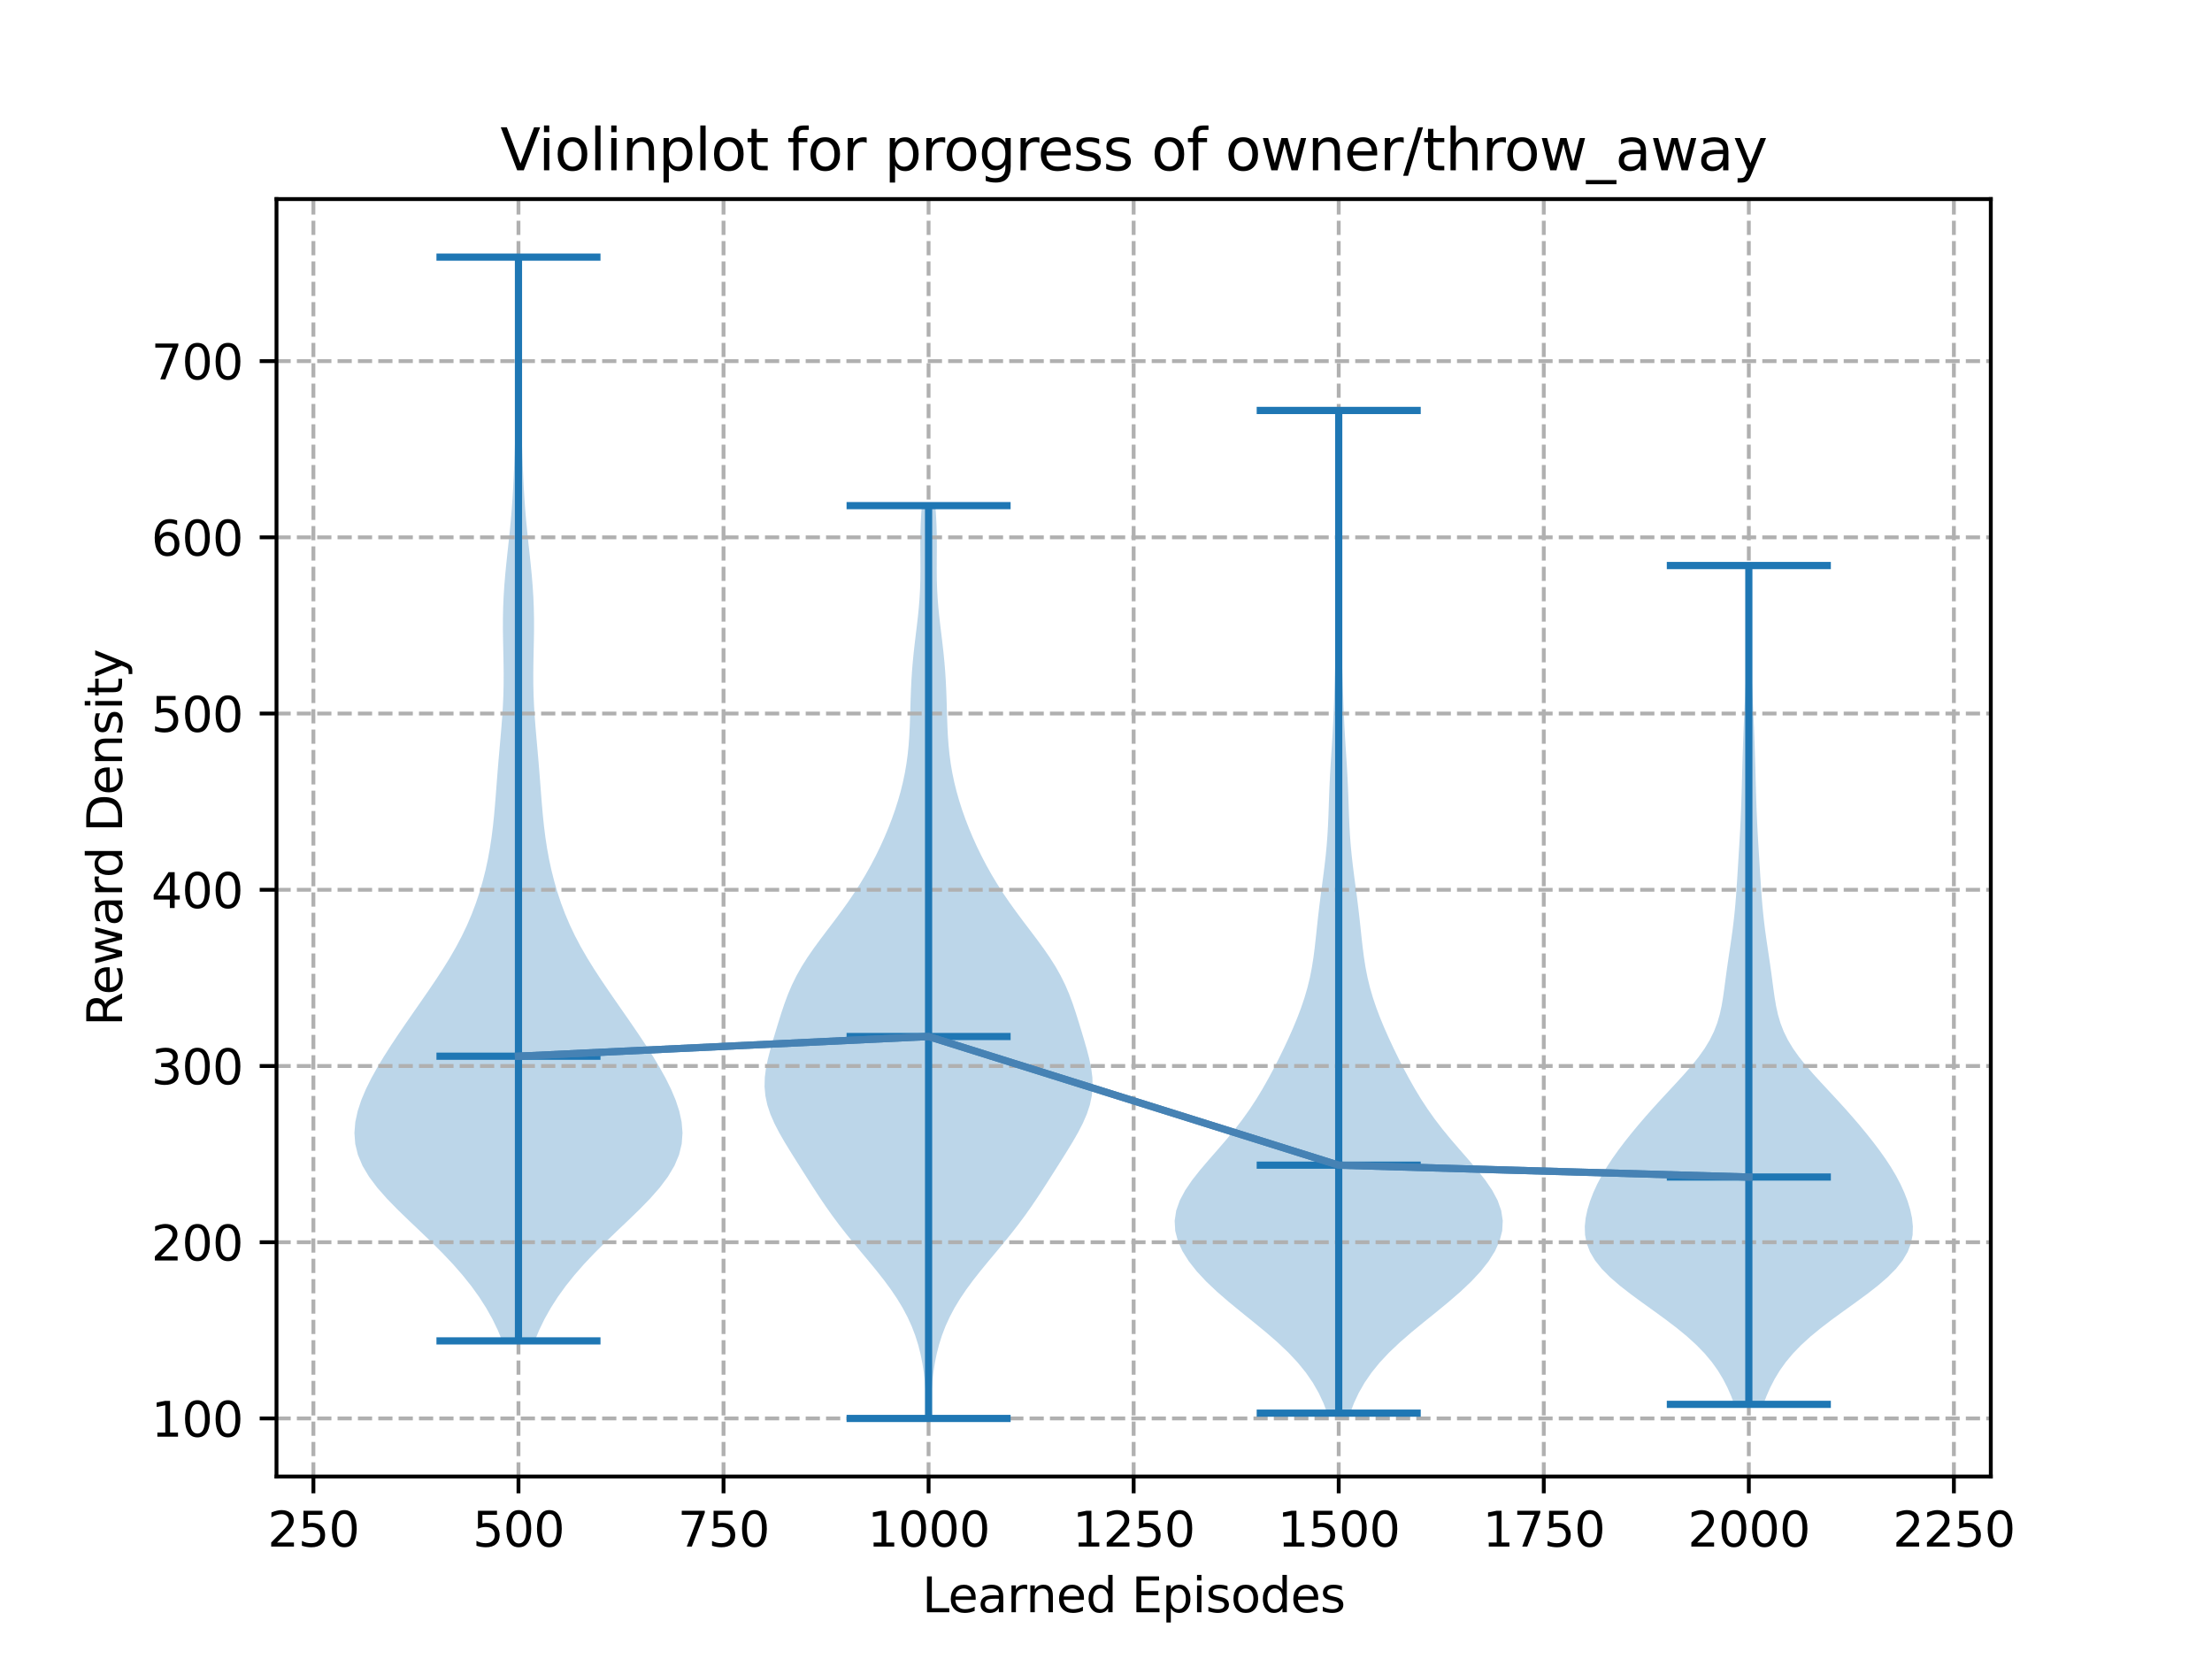 <?xml version="1.0" encoding="utf-8" standalone="no"?>
<!DOCTYPE svg PUBLIC "-//W3C//DTD SVG 1.1//EN"
  "http://www.w3.org/Graphics/SVG/1.1/DTD/svg11.dtd">
<svg xmlns:xlink="http://www.w3.org/1999/xlink" width="460.8pt" height="345.6pt" viewBox="0 0 460.8 345.6" xmlns="http://www.w3.org/2000/svg" version="1.1">
 <defs>
  <style type="text/css">*{stroke-linejoin: round; stroke-linecap: butt}</style>
 </defs>
 <g id="figure_1">
  <g id="patch_1">
   <path d="M 0 345.6 
L 460.8 345.6 
L 460.8 0 
L 0 0 
z
" style="fill: #ffffff"/>
  </g>
  <g id="axes_1">
   <g id="patch_2">
    <path d="M 57.6 307.584 
L 414.72 307.584 
L 414.72 41.472 
L 57.6 41.472 
z
" style="fill: #ffffff"/>
   </g>
   <g id="PolyCollection_1">
    <path d="M 111.388 279.336 
L 104.626 279.336 
L 103.683 277.055 
L 102.575 274.775 
L 101.295 272.494 
L 99.836 270.214 
L 98.196 267.933 
L 96.375 265.653 
L 94.38 263.372 
L 92.227 261.092 
L 89.943 258.811 
L 87.571 256.531 
L 85.17 254.25 
L 82.815 251.97 
L 80.591 249.689 
L 78.583 247.409 
L 76.871 245.128 
L 75.516 242.848 
L 74.556 240.567 
L 74 238.287 
L 73.833 236.006 
L 74.019 233.726 
L 74.513 231.445 
L 75.264 229.165 
L 76.226 226.884 
L 77.358 224.604 
L 78.625 222.324 
L 79.998 220.043 
L 81.453 217.763 
L 82.968 215.482 
L 84.524 213.202 
L 86.105 210.921 
L 87.692 208.641 
L 89.267 206.36 
L 90.811 204.08 
L 92.299 201.799 
L 93.71 199.519 
L 95.025 197.238 
L 96.228 194.958 
L 97.315 192.677 
L 98.285 190.397 
L 99.144 188.116 
L 99.902 185.836 
L 100.565 183.555 
L 101.141 181.275 
L 101.635 178.994 
L 102.052 176.714 
L 102.399 174.433 
L 102.686 172.153 
L 102.923 169.872 
L 103.125 167.592 
L 103.306 165.312 
L 103.48 163.031 
L 103.658 160.751 
L 103.846 158.47 
L 104.044 156.19 
L 104.246 153.909 
L 104.442 151.629 
L 104.619 149.348 
L 104.762 147.068 
L 104.862 144.787 
L 104.914 142.507 
L 104.921 140.226 
L 104.893 137.946 
L 104.846 135.665 
L 104.798 133.385 
L 104.767 131.104 
L 104.77 128.824 
L 104.817 126.543 
L 104.914 124.263 
L 105.061 121.982 
L 105.25 119.702 
L 105.473 117.421 
L 105.715 115.141 
L 105.963 112.86 
L 106.201 110.58 
L 106.419 108.3 
L 106.611 106.019 
L 106.773 103.739 
L 106.907 101.458 
L 107.019 99.178 
L 107.115 96.897 
L 107.2 94.617 
L 107.282 92.336 
L 107.363 90.056 
L 107.444 87.775 
L 107.525 85.495 
L 107.604 83.214 
L 107.677 80.934 
L 107.743 78.653 
L 107.798 76.373 
L 107.84 74.092 
L 107.869 71.812 
L 107.885 69.531 
L 107.888 67.251 
L 107.882 64.97 
L 107.87 62.69 
L 107.855 60.409 
L 107.841 58.129 
L 107.831 55.848 
L 107.829 53.568 
L 108.185 53.568 
L 108.185 53.568 
L 108.182 55.848 
L 108.173 58.129 
L 108.159 60.409 
L 108.144 62.69 
L 108.131 64.97 
L 108.125 67.251 
L 108.129 69.531 
L 108.145 71.812 
L 108.174 74.092 
L 108.216 76.373 
L 108.271 78.653 
L 108.336 80.934 
L 108.41 83.214 
L 108.489 85.495 
L 108.57 87.775 
L 108.651 90.056 
L 108.732 92.336 
L 108.813 94.617 
L 108.899 96.897 
L 108.995 99.178 
L 109.106 101.458 
L 109.241 103.739 
L 109.403 106.019 
L 109.594 108.3 
L 109.813 110.58 
L 110.051 112.86 
L 110.298 115.141 
L 110.541 117.421 
L 110.763 119.702 
L 110.953 121.982 
L 111.1 124.263 
L 111.197 126.543 
L 111.244 128.824 
L 111.247 131.104 
L 111.216 133.385 
L 111.168 135.665 
L 111.121 137.946 
L 111.093 140.226 
L 111.1 142.507 
L 111.152 144.787 
L 111.252 147.068 
L 111.395 149.348 
L 111.572 151.629 
L 111.768 153.909 
L 111.97 156.19 
L 112.168 158.47 
L 112.356 160.751 
L 112.533 163.031 
L 112.708 165.312 
L 112.889 167.592 
L 113.091 169.872 
L 113.328 172.153 
L 113.615 174.433 
L 113.962 176.714 
L 114.379 178.994 
L 114.873 181.275 
L 115.449 183.555 
L 116.112 185.836 
L 116.87 188.116 
L 117.729 190.397 
L 118.699 192.677 
L 119.786 194.958 
L 120.989 197.238 
L 122.303 199.519 
L 123.715 201.799 
L 125.203 204.08 
L 126.746 206.36 
L 128.322 208.641 
L 129.909 210.921 
L 131.489 213.202 
L 133.046 215.482 
L 134.561 217.763 
L 136.016 220.043 
L 137.389 222.324 
L 138.656 224.604 
L 139.788 226.884 
L 140.75 229.165 
L 141.501 231.445 
L 141.995 233.726 
L 142.181 236.006 
L 142.014 238.287 
L 141.458 240.567 
L 140.498 242.848 
L 139.143 245.128 
L 137.431 247.409 
L 135.423 249.689 
L 133.198 251.97 
L 130.844 254.25 
L 128.443 256.531 
L 126.071 258.811 
L 123.787 261.092 
L 121.633 263.372 
L 119.639 265.653 
L 117.818 267.933 
L 116.178 270.214 
L 114.719 272.494 
L 113.439 274.775 
L 112.331 277.055 
L 111.388 279.336 
z
" clip-path="url(#p3345fb0b17)" style="fill: #1f77b4; fill-opacity: 0.3"/>
   </g>
   <g id="PolyCollection_2">
    <path d="M 193.782 295.488 
L 193.102 295.488 
L 193.037 293.567 
L 192.95 291.646 
L 192.83 289.726 
L 192.665 287.805 
L 192.441 285.884 
L 192.142 283.963 
L 191.755 282.042 
L 191.265 280.122 
L 190.659 278.201 
L 189.923 276.28 
L 189.048 274.359 
L 188.028 272.438 
L 186.865 270.518 
L 185.566 268.597 
L 184.147 266.676 
L 182.635 264.755 
L 181.059 262.834 
L 179.456 260.914 
L 177.86 258.993 
L 176.301 257.072 
L 174.801 255.151 
L 173.371 253.231 
L 172.011 251.31 
L 170.712 249.389 
L 169.457 247.468 
L 168.226 245.547 
L 167.007 243.627 
L 165.792 241.706 
L 164.589 239.785 
L 163.418 237.864 
L 162.314 235.943 
L 161.321 234.023 
L 160.485 232.102 
L 159.848 230.181 
L 159.439 228.26 
L 159.268 226.339 
L 159.323 224.419 
L 159.572 222.498 
L 159.97 220.577 
L 160.467 218.656 
L 161.018 216.735 
L 161.593 214.815 
L 162.178 212.894 
L 162.782 210.973 
L 163.426 209.052 
L 164.142 207.131 
L 164.961 205.211 
L 165.907 203.29 
L 166.991 201.369 
L 168.206 199.448 
L 169.534 197.527 
L 170.942 195.607 
L 172.392 193.686 
L 173.848 191.765 
L 175.277 189.844 
L 176.652 187.924 
L 177.959 186.003 
L 179.19 184.082 
L 180.342 182.161 
L 181.418 180.24 
L 182.421 178.32 
L 183.356 176.399 
L 184.226 174.478 
L 185.032 172.557 
L 185.775 170.636 
L 186.455 168.716 
L 187.07 166.795 
L 187.617 164.874 
L 188.093 162.953 
L 188.496 161.032 
L 188.826 159.112 
L 189.086 157.191 
L 189.28 155.27 
L 189.42 153.349 
L 189.517 151.428 
L 189.586 149.508 
L 189.642 147.587 
L 189.698 145.666 
L 189.768 143.745 
L 189.86 141.824 
L 189.983 139.904 
L 190.139 137.983 
L 190.327 136.062 
L 190.541 134.141 
L 190.771 132.22 
L 191.005 130.3 
L 191.225 128.379 
L 191.416 126.458 
L 191.566 124.537 
L 191.67 122.616 
L 191.727 120.696 
L 191.745 118.775 
L 191.739 116.854 
L 191.726 114.933 
L 191.722 113.013 
L 191.744 111.092 
L 191.801 109.171 
L 191.898 107.25 
L 192.031 105.329 
L 194.854 105.329 
L 194.854 105.329 
L 194.987 107.25 
L 195.083 109.171 
L 195.141 111.092 
L 195.162 113.013 
L 195.159 114.933 
L 195.145 116.854 
L 195.139 118.775 
L 195.158 120.696 
L 195.215 122.616 
L 195.318 124.537 
L 195.469 126.458 
L 195.66 128.379 
L 195.88 130.3 
L 196.113 132.22 
L 196.344 134.141 
L 196.558 136.062 
L 196.746 137.983 
L 196.902 139.904 
L 197.024 141.824 
L 197.117 143.745 
L 197.187 145.666 
L 197.243 147.587 
L 197.299 149.508 
L 197.368 151.428 
L 197.465 153.349 
L 197.604 155.27 
L 197.799 157.191 
L 198.058 159.112 
L 198.388 161.032 
L 198.792 162.953 
L 199.268 164.874 
L 199.815 166.795 
L 200.429 168.716 
L 201.109 170.636 
L 201.853 172.557 
L 202.659 174.478 
L 203.528 176.399 
L 204.463 178.32 
L 205.467 180.24 
L 206.543 182.161 
L 207.695 184.082 
L 208.925 186.003 
L 210.232 187.924 
L 211.608 189.844 
L 213.036 191.765 
L 214.492 193.686 
L 215.943 195.607 
L 217.351 197.527 
L 218.678 199.448 
L 219.894 201.369 
L 220.977 203.29 
L 221.924 205.211 
L 222.743 207.131 
L 223.459 209.052 
L 224.103 210.973 
L 224.707 212.894 
L 225.292 214.815 
L 225.866 216.735 
L 226.417 218.656 
L 226.914 220.577 
L 227.313 222.498 
L 227.562 224.419 
L 227.616 226.339 
L 227.445 228.26 
L 227.036 230.181 
L 226.399 232.102 
L 225.563 234.023 
L 224.57 235.943 
L 223.467 237.864 
L 222.296 239.785 
L 221.093 241.706 
L 219.878 243.627 
L 218.658 245.547 
L 217.428 247.468 
L 216.172 249.389 
L 214.873 251.31 
L 213.514 253.231 
L 212.084 255.151 
L 210.584 257.072 
L 209.025 258.993 
L 207.428 260.914 
L 205.825 262.834 
L 204.25 264.755 
L 202.737 266.676 
L 201.319 268.597 
L 200.02 270.518 
L 198.856 272.438 
L 197.837 274.359 
L 196.962 276.28 
L 196.226 278.201 
L 195.619 280.122 
L 195.129 282.042 
L 194.742 283.963 
L 194.444 285.884 
L 194.219 287.805 
L 194.054 289.726 
L 193.934 291.646 
L 193.847 293.567 
L 193.782 295.488 
z
" clip-path="url(#p3345fb0b17)" style="fill: #1f77b4; fill-opacity: 0.3"/>
   </g>
   <g id="PolyCollection_3">
    <path d="M 281.256 294.387 
L 276.499 294.387 
L 275.695 292.277 
L 274.702 290.167 
L 273.495 288.057 
L 272.045 285.947 
L 270.332 283.837 
L 268.352 281.727 
L 266.121 279.617 
L 263.686 277.507 
L 261.117 275.398 
L 258.502 273.288 
L 255.934 271.178 
L 253.501 269.068 
L 251.273 266.958 
L 249.306 264.848 
L 247.643 262.738 
L 246.318 260.628 
L 245.367 258.518 
L 244.82 256.408 
L 244.704 254.298 
L 245.025 252.189 
L 245.768 250.079 
L 246.892 247.969 
L 248.327 245.859 
L 249.991 243.749 
L 251.79 241.639 
L 253.637 239.529 
L 255.457 237.419 
L 257.197 235.309 
L 258.822 233.199 
L 260.323 231.089 
L 261.705 228.98 
L 262.984 226.87 
L 264.18 224.76 
L 265.311 222.65 
L 266.39 220.54 
L 267.423 218.43 
L 268.41 216.32 
L 269.346 214.21 
L 270.222 212.1 
L 271.024 209.99 
L 271.739 207.88 
L 272.356 205.771 
L 272.87 203.661 
L 273.286 201.551 
L 273.619 199.441 
L 273.889 197.331 
L 274.124 195.221 
L 274.348 193.111 
L 274.578 191.001 
L 274.825 188.891 
L 275.091 186.781 
L 275.369 184.672 
L 275.649 182.562 
L 275.917 180.452 
L 276.159 178.342 
L 276.363 176.232 
L 276.525 174.122 
L 276.646 172.012 
L 276.737 169.902 
L 276.81 167.792 
L 276.883 165.682 
L 276.967 163.572 
L 277.07 161.463 
L 277.192 159.353 
L 277.326 157.243 
L 277.462 155.133 
L 277.591 153.023 
L 277.706 150.913 
L 277.805 148.803 
L 277.888 146.693 
L 277.962 144.583 
L 278.031 142.473 
L 278.1 140.363 
L 278.169 138.254 
L 278.238 136.144 
L 278.3 134.034 
L 278.352 131.924 
L 278.388 129.814 
L 278.406 127.704 
L 278.407 125.594 
L 278.396 123.484 
L 278.381 121.374 
L 278.369 119.264 
L 278.367 117.154 
L 278.381 115.045 
L 278.411 112.935 
L 278.456 110.825 
L 278.51 108.715 
L 278.568 106.605 
L 278.624 104.495 
L 278.671 102.385 
L 278.707 100.275 
L 278.728 98.165 
L 278.735 96.055 
L 278.731 93.945 
L 278.721 91.836 
L 278.708 89.726 
L 278.699 87.616 
L 278.697 85.506 
L 279.058 85.506 
L 279.058 85.506 
L 279.056 87.616 
L 279.047 89.726 
L 279.035 91.836 
L 279.024 93.945 
L 279.02 96.055 
L 279.028 98.165 
L 279.049 100.275 
L 279.084 102.385 
L 279.131 104.495 
L 279.187 106.605 
L 279.245 108.715 
L 279.3 110.825 
L 279.344 112.935 
L 279.375 115.045 
L 279.388 117.154 
L 279.387 119.264 
L 279.375 121.374 
L 279.359 123.484 
L 279.349 125.594 
L 279.35 127.704 
L 279.368 129.814 
L 279.404 131.924 
L 279.455 134.034 
L 279.518 136.144 
L 279.586 138.254 
L 279.656 140.363 
L 279.724 142.473 
L 279.793 144.583 
L 279.867 146.693 
L 279.951 148.803 
L 280.049 150.913 
L 280.164 153.023 
L 280.293 155.133 
L 280.43 157.243 
L 280.564 159.353 
L 280.685 161.463 
L 280.788 163.572 
L 280.873 165.682 
L 280.945 167.792 
L 281.019 169.902 
L 281.109 172.012 
L 281.23 174.122 
L 281.392 176.232 
L 281.597 178.342 
L 281.838 180.452 
L 282.106 182.562 
L 282.386 184.672 
L 282.665 186.781 
L 282.93 188.891 
L 283.177 191.001 
L 283.407 193.111 
L 283.631 195.221 
L 283.866 197.331 
L 284.137 199.441 
L 284.469 201.551 
L 284.885 203.661 
L 285.399 205.771 
L 286.016 207.88 
L 286.731 209.99 
L 287.533 212.1 
L 288.409 214.21 
L 289.346 216.32 
L 290.333 218.43 
L 291.366 220.54 
L 292.444 222.65 
L 293.575 224.76 
L 294.771 226.87 
L 296.05 228.98 
L 297.432 231.089 
L 298.933 233.199 
L 300.559 235.309 
L 302.298 237.419 
L 304.118 239.529 
L 305.965 241.639 
L 307.765 243.749 
L 309.428 245.859 
L 310.864 247.969 
L 311.987 250.079 
L 312.731 252.189 
L 313.052 254.298 
L 312.935 256.408 
L 312.389 258.518 
L 311.437 260.628 
L 310.113 262.738 
L 308.449 264.848 
L 306.482 266.958 
L 304.255 269.068 
L 301.821 271.178 
L 299.254 273.288 
L 296.639 275.398 
L 294.069 277.507 
L 291.634 279.617 
L 289.404 281.727 
L 287.423 283.837 
L 285.71 285.947 
L 284.26 288.057 
L 283.053 290.167 
L 282.061 292.277 
L 281.256 294.387 
z
" clip-path="url(#p3345fb0b17)" style="fill: #1f77b4; fill-opacity: 0.3"/>
   </g>
   <g id="PolyCollection_4">
    <path d="M 367.334 292.551 
L 361.292 292.551 
L 360.615 290.786 
L 359.835 289.021 
L 358.926 287.256 
L 357.856 285.491 
L 356.595 283.726 
L 355.117 281.961 
L 353.408 280.196 
L 351.47 278.431 
L 349.325 276.666 
L 347.012 274.901 
L 344.59 273.136 
L 342.132 271.371 
L 339.724 269.605 
L 337.455 267.84 
L 335.411 266.075 
L 333.661 264.31 
L 332.256 262.545 
L 331.217 260.78 
L 330.539 259.015 
L 330.195 257.25 
L 330.139 255.485 
L 330.324 253.72 
L 330.704 251.955 
L 331.246 250.19 
L 331.926 248.425 
L 332.735 246.66 
L 333.667 244.895 
L 334.715 243.13 
L 335.873 241.365 
L 337.127 239.6 
L 338.463 237.834 
L 339.867 236.069 
L 341.33 234.304 
L 342.846 232.539 
L 344.412 230.774 
L 346.021 229.009 
L 347.659 227.244 
L 349.3 225.479 
L 350.907 223.714 
L 352.439 221.949 
L 353.85 220.184 
L 355.103 218.419 
L 356.17 216.654 
L 357.041 214.889 
L 357.724 213.124 
L 358.242 211.359 
L 358.631 209.594 
L 358.932 207.829 
L 359.183 206.064 
L 359.417 204.298 
L 359.653 202.533 
L 359.902 200.768 
L 360.162 199.003 
L 360.427 197.238 
L 360.685 195.473 
L 360.928 193.708 
L 361.147 191.943 
L 361.339 190.178 
L 361.504 188.413 
L 361.646 186.648 
L 361.771 184.883 
L 361.886 183.118 
L 361.996 181.353 
L 362.105 179.588 
L 362.213 177.823 
L 362.321 176.058 
L 362.425 174.293 
L 362.521 172.527 
L 362.608 170.762 
L 362.683 168.997 
L 362.746 167.232 
L 362.801 165.467 
L 362.851 163.702 
L 362.898 161.937 
L 362.947 160.172 
L 362.998 158.407 
L 363.052 156.642 
L 363.112 154.877 
L 363.176 153.112 
L 363.245 151.347 
L 363.32 149.582 
L 363.401 147.817 
L 363.486 146.052 
L 363.573 144.287 
L 363.658 142.522 
L 363.738 140.756 
L 363.81 138.991 
L 363.871 137.226 
L 363.921 135.461 
L 363.961 133.696 
L 363.992 131.931 
L 364.015 130.166 
L 364.033 128.401 
L 364.045 126.636 
L 364.054 124.871 
L 364.06 123.106 
L 364.066 121.341 
L 364.074 119.576 
L 364.086 117.811 
L 364.54 117.811 
L 364.54 117.811 
L 364.552 119.576 
L 364.56 121.341 
L 364.566 123.106 
L 364.573 124.871 
L 364.581 126.636 
L 364.594 128.401 
L 364.611 130.166 
L 364.634 131.931 
L 364.665 133.696 
L 364.705 135.461 
L 364.755 137.226 
L 364.816 138.991 
L 364.888 140.756 
L 364.968 142.522 
L 365.053 144.287 
L 365.14 146.052 
L 365.225 147.817 
L 365.306 149.582 
L 365.381 151.347 
L 365.451 153.112 
L 365.515 154.877 
L 365.574 156.642 
L 365.628 158.407 
L 365.679 160.172 
L 365.728 161.937 
L 365.775 163.702 
L 365.825 165.467 
L 365.88 167.232 
L 365.944 168.997 
L 366.019 170.762 
L 366.105 172.527 
L 366.201 174.293 
L 366.305 176.058 
L 366.413 177.823 
L 366.521 179.588 
L 366.63 181.353 
L 366.74 183.118 
L 366.855 184.883 
L 366.98 186.648 
L 367.122 188.413 
L 367.288 190.178 
L 367.479 191.943 
L 367.698 193.708 
L 367.941 195.473 
L 368.199 197.238 
L 368.464 199.003 
L 368.724 200.768 
L 368.973 202.533 
L 369.21 204.298 
L 369.443 206.064 
L 369.694 207.829 
L 369.995 209.594 
L 370.384 211.359 
L 370.902 213.124 
L 371.585 214.889 
L 372.457 216.654 
L 373.523 218.419 
L 374.776 220.184 
L 376.187 221.949 
L 377.719 223.714 
L 379.327 225.479 
L 380.967 227.244 
L 382.605 229.009 
L 384.214 230.774 
L 385.78 232.539 
L 387.297 234.304 
L 388.759 236.069 
L 390.163 237.834 
L 391.499 239.6 
L 392.753 241.365 
L 393.911 243.13 
L 394.96 244.895 
L 395.891 246.66 
L 396.7 248.425 
L 397.381 250.19 
L 397.922 251.955 
L 398.303 253.72 
L 398.487 255.485 
L 398.432 257.25 
L 398.087 259.015 
L 397.409 260.78 
L 396.37 262.545 
L 394.965 264.31 
L 393.216 266.075 
L 391.171 267.84 
L 388.903 269.605 
L 386.495 271.371 
L 384.037 273.136 
L 381.614 274.901 
L 379.301 276.666 
L 377.156 278.431 
L 375.219 280.196 
L 373.51 281.961 
L 372.031 283.726 
L 370.77 285.491 
L 369.7 287.256 
L 368.791 289.021 
L 368.011 290.786 
L 367.334 292.551 
z
" clip-path="url(#p3345fb0b17)" style="fill: #1f77b4; fill-opacity: 0.3"/>
   </g>
   <g id="matplotlib.axis_1">
    <g id="xtick_1">
     <g id="line2d_1">
      <path d="M 65.289 307.584 
L 65.289 41.472 
" clip-path="url(#p3345fb0b17)" style="fill: none; stroke-dasharray: 2.96,1.28; stroke-dashoffset: 0; stroke: #b0b0b0; stroke-width: 0.8"/>
     </g>
     <g id="line2d_2">
      <defs>
       <path id="mc649e0b96e" d="M 0 0 
L 0 3.5 
" style="stroke: #000000; stroke-width: 0.8"/>
      </defs>
      <g>
       <use xlink:href="#mc649e0b96e" x="65.289" y="307.584" style="stroke: #000000; stroke-width: 0.8"/>
      </g>
     </g>
     <g id="text_1">
      <!-- 250 -->
      <g transform="translate(55.745 322.182)scale(0.1 -0.1)">
       <defs>
        <path id="DejaVuSans-32" d="M 1228 531 
L 3431 531 
L 3431 0 
L 469 0 
L 469 531 
Q 828 903 1448 1529 
Q 2069 2156 2228 2338 
Q 2531 2678 2651 2914 
Q 2772 3150 2772 3378 
Q 2772 3750 2511 3984 
Q 2250 4219 1831 4219 
Q 1534 4219 1204 4116 
Q 875 4013 500 3803 
L 500 4441 
Q 881 4594 1212 4672 
Q 1544 4750 1819 4750 
Q 2544 4750 2975 4387 
Q 3406 4025 3406 3419 
Q 3406 3131 3298 2873 
Q 3191 2616 2906 2266 
Q 2828 2175 2409 1742 
Q 1991 1309 1228 531 
z
" transform="scale(0.016)"/>
        <path id="DejaVuSans-35" d="M 691 4666 
L 3169 4666 
L 3169 4134 
L 1269 4134 
L 1269 2991 
Q 1406 3038 1543 3061 
Q 1681 3084 1819 3084 
Q 2600 3084 3056 2656 
Q 3513 2228 3513 1497 
Q 3513 744 3044 326 
Q 2575 -91 1722 -91 
Q 1428 -91 1123 -41 
Q 819 9 494 109 
L 494 744 
Q 775 591 1075 516 
Q 1375 441 1709 441 
Q 2250 441 2565 725 
Q 2881 1009 2881 1497 
Q 2881 1984 2565 2268 
Q 2250 2553 1709 2553 
Q 1456 2553 1204 2497 
Q 953 2441 691 2322 
L 691 4666 
z
" transform="scale(0.016)"/>
        <path id="DejaVuSans-30" d="M 2034 4250 
Q 1547 4250 1301 3770 
Q 1056 3291 1056 2328 
Q 1056 1369 1301 889 
Q 1547 409 2034 409 
Q 2525 409 2770 889 
Q 3016 1369 3016 2328 
Q 3016 3291 2770 3770 
Q 2525 4250 2034 4250 
z
M 2034 4750 
Q 2819 4750 3233 4129 
Q 3647 3509 3647 2328 
Q 3647 1150 3233 529 
Q 2819 -91 2034 -91 
Q 1250 -91 836 529 
Q 422 1150 422 2328 
Q 422 3509 836 4129 
Q 1250 4750 2034 4750 
z
" transform="scale(0.016)"/>
       </defs>
       <use xlink:href="#DejaVuSans-32"/>
       <use xlink:href="#DejaVuSans-35" x="63.623"/>
       <use xlink:href="#DejaVuSans-30" x="127.246"/>
      </g>
     </g>
    </g>
    <g id="xtick_2">
     <g id="line2d_3">
      <path d="M 108.007 307.584 
L 108.007 41.472 
" clip-path="url(#p3345fb0b17)" style="fill: none; stroke-dasharray: 2.96,1.28; stroke-dashoffset: 0; stroke: #b0b0b0; stroke-width: 0.8"/>
     </g>
     <g id="line2d_4">
      <g>
       <use xlink:href="#mc649e0b96e" x="108.007" y="307.584" style="stroke: #000000; stroke-width: 0.8"/>
      </g>
     </g>
     <g id="text_2">
      <!-- 500 -->
      <g transform="translate(98.463 322.182)scale(0.1 -0.1)">
       <use xlink:href="#DejaVuSans-35"/>
       <use xlink:href="#DejaVuSans-30" x="63.623"/>
       <use xlink:href="#DejaVuSans-30" x="127.246"/>
      </g>
     </g>
    </g>
    <g id="xtick_3">
     <g id="line2d_5">
      <path d="M 150.725 307.584 
L 150.725 41.472 
" clip-path="url(#p3345fb0b17)" style="fill: none; stroke-dasharray: 2.96,1.28; stroke-dashoffset: 0; stroke: #b0b0b0; stroke-width: 0.8"/>
     </g>
     <g id="line2d_6">
      <g>
       <use xlink:href="#mc649e0b96e" x="150.725" y="307.584" style="stroke: #000000; stroke-width: 0.8"/>
      </g>
     </g>
     <g id="text_3">
      <!-- 750 -->
      <g transform="translate(141.181 322.182)scale(0.1 -0.1)">
       <defs>
        <path id="DejaVuSans-37" d="M 525 4666 
L 3525 4666 
L 3525 4397 
L 1831 0 
L 1172 0 
L 2766 4134 
L 525 4134 
L 525 4666 
z
" transform="scale(0.016)"/>
       </defs>
       <use xlink:href="#DejaVuSans-37"/>
       <use xlink:href="#DejaVuSans-35" x="63.623"/>
       <use xlink:href="#DejaVuSans-30" x="127.246"/>
      </g>
     </g>
    </g>
    <g id="xtick_4">
     <g id="line2d_7">
      <path d="M 193.442 307.584 
L 193.442 41.472 
" clip-path="url(#p3345fb0b17)" style="fill: none; stroke-dasharray: 2.96,1.28; stroke-dashoffset: 0; stroke: #b0b0b0; stroke-width: 0.8"/>
     </g>
     <g id="line2d_8">
      <g>
       <use xlink:href="#mc649e0b96e" x="193.442" y="307.584" style="stroke: #000000; stroke-width: 0.8"/>
      </g>
     </g>
     <g id="text_4">
      <!-- 1000 -->
      <g transform="translate(180.717 322.182)scale(0.1 -0.1)">
       <defs>
        <path id="DejaVuSans-31" d="M 794 531 
L 1825 531 
L 1825 4091 
L 703 3866 
L 703 4441 
L 1819 4666 
L 2450 4666 
L 2450 531 
L 3481 531 
L 3481 0 
L 794 0 
L 794 531 
z
" transform="scale(0.016)"/>
       </defs>
       <use xlink:href="#DejaVuSans-31"/>
       <use xlink:href="#DejaVuSans-30" x="63.623"/>
       <use xlink:href="#DejaVuSans-30" x="127.246"/>
       <use xlink:href="#DejaVuSans-30" x="190.869"/>
      </g>
     </g>
    </g>
    <g id="xtick_5">
     <g id="line2d_9">
      <path d="M 236.16 307.584 
L 236.16 41.472 
" clip-path="url(#p3345fb0b17)" style="fill: none; stroke-dasharray: 2.96,1.28; stroke-dashoffset: 0; stroke: #b0b0b0; stroke-width: 0.8"/>
     </g>
     <g id="line2d_10">
      <g>
       <use xlink:href="#mc649e0b96e" x="236.16" y="307.584" style="stroke: #000000; stroke-width: 0.8"/>
      </g>
     </g>
     <g id="text_5">
      <!-- 1250 -->
      <g transform="translate(223.435 322.182)scale(0.1 -0.1)">
       <use xlink:href="#DejaVuSans-31"/>
       <use xlink:href="#DejaVuSans-32" x="63.623"/>
       <use xlink:href="#DejaVuSans-35" x="127.246"/>
       <use xlink:href="#DejaVuSans-30" x="190.869"/>
      </g>
     </g>
    </g>
    <g id="xtick_6">
     <g id="line2d_11">
      <path d="M 278.878 307.584 
L 278.878 41.472 
" clip-path="url(#p3345fb0b17)" style="fill: none; stroke-dasharray: 2.96,1.28; stroke-dashoffset: 0; stroke: #b0b0b0; stroke-width: 0.8"/>
     </g>
     <g id="line2d_12">
      <g>
       <use xlink:href="#mc649e0b96e" x="278.878" y="307.584" style="stroke: #000000; stroke-width: 0.8"/>
      </g>
     </g>
     <g id="text_6">
      <!-- 1500 -->
      <g transform="translate(266.153 322.182)scale(0.1 -0.1)">
       <use xlink:href="#DejaVuSans-31"/>
       <use xlink:href="#DejaVuSans-35" x="63.623"/>
       <use xlink:href="#DejaVuSans-30" x="127.246"/>
       <use xlink:href="#DejaVuSans-30" x="190.869"/>
      </g>
     </g>
    </g>
    <g id="xtick_7">
     <g id="line2d_13">
      <path d="M 321.595 307.584 
L 321.595 41.472 
" clip-path="url(#p3345fb0b17)" style="fill: none; stroke-dasharray: 2.96,1.28; stroke-dashoffset: 0; stroke: #b0b0b0; stroke-width: 0.8"/>
     </g>
     <g id="line2d_14">
      <g>
       <use xlink:href="#mc649e0b96e" x="321.595" y="307.584" style="stroke: #000000; stroke-width: 0.8"/>
      </g>
     </g>
     <g id="text_7">
      <!-- 1750 -->
      <g transform="translate(308.87 322.182)scale(0.1 -0.1)">
       <use xlink:href="#DejaVuSans-31"/>
       <use xlink:href="#DejaVuSans-37" x="63.623"/>
       <use xlink:href="#DejaVuSans-35" x="127.246"/>
       <use xlink:href="#DejaVuSans-30" x="190.869"/>
      </g>
     </g>
    </g>
    <g id="xtick_8">
     <g id="line2d_15">
      <path d="M 364.313 307.584 
L 364.313 41.472 
" clip-path="url(#p3345fb0b17)" style="fill: none; stroke-dasharray: 2.96,1.28; stroke-dashoffset: 0; stroke: #b0b0b0; stroke-width: 0.8"/>
     </g>
     <g id="line2d_16">
      <g>
       <use xlink:href="#mc649e0b96e" x="364.313" y="307.584" style="stroke: #000000; stroke-width: 0.8"/>
      </g>
     </g>
     <g id="text_8">
      <!-- 2000 -->
      <g transform="translate(351.588 322.182)scale(0.1 -0.1)">
       <use xlink:href="#DejaVuSans-32"/>
       <use xlink:href="#DejaVuSans-30" x="63.623"/>
       <use xlink:href="#DejaVuSans-30" x="127.246"/>
       <use xlink:href="#DejaVuSans-30" x="190.869"/>
      </g>
     </g>
    </g>
    <g id="xtick_9">
     <g id="line2d_17">
      <path d="M 407.031 307.584 
L 407.031 41.472 
" clip-path="url(#p3345fb0b17)" style="fill: none; stroke-dasharray: 2.96,1.28; stroke-dashoffset: 0; stroke: #b0b0b0; stroke-width: 0.8"/>
     </g>
     <g id="line2d_18">
      <g>
       <use xlink:href="#mc649e0b96e" x="407.031" y="307.584" style="stroke: #000000; stroke-width: 0.8"/>
      </g>
     </g>
     <g id="text_9">
      <!-- 2250 -->
      <g transform="translate(394.306 322.182)scale(0.1 -0.1)">
       <use xlink:href="#DejaVuSans-32"/>
       <use xlink:href="#DejaVuSans-32" x="63.623"/>
       <use xlink:href="#DejaVuSans-35" x="127.246"/>
       <use xlink:href="#DejaVuSans-30" x="190.869"/>
      </g>
     </g>
    </g>
    <g id="text_10">
     <!-- Learned Episodes -->
     <g transform="translate(192.102 335.861)scale(0.1 -0.1)">
      <defs>
       <path id="DejaVuSans-4c" d="M 628 4666 
L 1259 4666 
L 1259 531 
L 3531 531 
L 3531 0 
L 628 0 
L 628 4666 
z
" transform="scale(0.016)"/>
       <path id="DejaVuSans-65" d="M 3597 1894 
L 3597 1613 
L 953 1613 
Q 991 1019 1311 708 
Q 1631 397 2203 397 
Q 2534 397 2845 478 
Q 3156 559 3463 722 
L 3463 178 
Q 3153 47 2828 -22 
Q 2503 -91 2169 -91 
Q 1331 -91 842 396 
Q 353 884 353 1716 
Q 353 2575 817 3079 
Q 1281 3584 2069 3584 
Q 2775 3584 3186 3129 
Q 3597 2675 3597 1894 
z
M 3022 2063 
Q 3016 2534 2758 2815 
Q 2500 3097 2075 3097 
Q 1594 3097 1305 2825 
Q 1016 2553 972 2059 
L 3022 2063 
z
" transform="scale(0.016)"/>
       <path id="DejaVuSans-61" d="M 2194 1759 
Q 1497 1759 1228 1600 
Q 959 1441 959 1056 
Q 959 750 1161 570 
Q 1363 391 1709 391 
Q 2188 391 2477 730 
Q 2766 1069 2766 1631 
L 2766 1759 
L 2194 1759 
z
M 3341 1997 
L 3341 0 
L 2766 0 
L 2766 531 
Q 2569 213 2275 61 
Q 1981 -91 1556 -91 
Q 1019 -91 701 211 
Q 384 513 384 1019 
Q 384 1609 779 1909 
Q 1175 2209 1959 2209 
L 2766 2209 
L 2766 2266 
Q 2766 2663 2505 2880 
Q 2244 3097 1772 3097 
Q 1472 3097 1187 3025 
Q 903 2953 641 2809 
L 641 3341 
Q 956 3463 1253 3523 
Q 1550 3584 1831 3584 
Q 2591 3584 2966 3190 
Q 3341 2797 3341 1997 
z
" transform="scale(0.016)"/>
       <path id="DejaVuSans-72" d="M 2631 2963 
Q 2534 3019 2420 3045 
Q 2306 3072 2169 3072 
Q 1681 3072 1420 2755 
Q 1159 2438 1159 1844 
L 1159 0 
L 581 0 
L 581 3500 
L 1159 3500 
L 1159 2956 
Q 1341 3275 1631 3429 
Q 1922 3584 2338 3584 
Q 2397 3584 2469 3576 
Q 2541 3569 2628 3553 
L 2631 2963 
z
" transform="scale(0.016)"/>
       <path id="DejaVuSans-6e" d="M 3513 2113 
L 3513 0 
L 2938 0 
L 2938 2094 
Q 2938 2591 2744 2837 
Q 2550 3084 2163 3084 
Q 1697 3084 1428 2787 
Q 1159 2491 1159 1978 
L 1159 0 
L 581 0 
L 581 3500 
L 1159 3500 
L 1159 2956 
Q 1366 3272 1645 3428 
Q 1925 3584 2291 3584 
Q 2894 3584 3203 3211 
Q 3513 2838 3513 2113 
z
" transform="scale(0.016)"/>
       <path id="DejaVuSans-64" d="M 2906 2969 
L 2906 4863 
L 3481 4863 
L 3481 0 
L 2906 0 
L 2906 525 
Q 2725 213 2448 61 
Q 2172 -91 1784 -91 
Q 1150 -91 751 415 
Q 353 922 353 1747 
Q 353 2572 751 3078 
Q 1150 3584 1784 3584 
Q 2172 3584 2448 3432 
Q 2725 3281 2906 2969 
z
M 947 1747 
Q 947 1113 1208 752 
Q 1469 391 1925 391 
Q 2381 391 2643 752 
Q 2906 1113 2906 1747 
Q 2906 2381 2643 2742 
Q 2381 3103 1925 3103 
Q 1469 3103 1208 2742 
Q 947 2381 947 1747 
z
" transform="scale(0.016)"/>
       <path id="DejaVuSans-20" transform="scale(0.016)"/>
       <path id="DejaVuSans-45" d="M 628 4666 
L 3578 4666 
L 3578 4134 
L 1259 4134 
L 1259 2753 
L 3481 2753 
L 3481 2222 
L 1259 2222 
L 1259 531 
L 3634 531 
L 3634 0 
L 628 0 
L 628 4666 
z
" transform="scale(0.016)"/>
       <path id="DejaVuSans-70" d="M 1159 525 
L 1159 -1331 
L 581 -1331 
L 581 3500 
L 1159 3500 
L 1159 2969 
Q 1341 3281 1617 3432 
Q 1894 3584 2278 3584 
Q 2916 3584 3314 3078 
Q 3713 2572 3713 1747 
Q 3713 922 3314 415 
Q 2916 -91 2278 -91 
Q 1894 -91 1617 61 
Q 1341 213 1159 525 
z
M 3116 1747 
Q 3116 2381 2855 2742 
Q 2594 3103 2138 3103 
Q 1681 3103 1420 2742 
Q 1159 2381 1159 1747 
Q 1159 1113 1420 752 
Q 1681 391 2138 391 
Q 2594 391 2855 752 
Q 3116 1113 3116 1747 
z
" transform="scale(0.016)"/>
       <path id="DejaVuSans-69" d="M 603 3500 
L 1178 3500 
L 1178 0 
L 603 0 
L 603 3500 
z
M 603 4863 
L 1178 4863 
L 1178 4134 
L 603 4134 
L 603 4863 
z
" transform="scale(0.016)"/>
       <path id="DejaVuSans-73" d="M 2834 3397 
L 2834 2853 
Q 2591 2978 2328 3040 
Q 2066 3103 1784 3103 
Q 1356 3103 1142 2972 
Q 928 2841 928 2578 
Q 928 2378 1081 2264 
Q 1234 2150 1697 2047 
L 1894 2003 
Q 2506 1872 2764 1633 
Q 3022 1394 3022 966 
Q 3022 478 2636 193 
Q 2250 -91 1575 -91 
Q 1294 -91 989 -36 
Q 684 19 347 128 
L 347 722 
Q 666 556 975 473 
Q 1284 391 1588 391 
Q 1994 391 2212 530 
Q 2431 669 2431 922 
Q 2431 1156 2273 1281 
Q 2116 1406 1581 1522 
L 1381 1569 
Q 847 1681 609 1914 
Q 372 2147 372 2553 
Q 372 3047 722 3315 
Q 1072 3584 1716 3584 
Q 2034 3584 2315 3537 
Q 2597 3491 2834 3397 
z
" transform="scale(0.016)"/>
       <path id="DejaVuSans-6f" d="M 1959 3097 
Q 1497 3097 1228 2736 
Q 959 2375 959 1747 
Q 959 1119 1226 758 
Q 1494 397 1959 397 
Q 2419 397 2687 759 
Q 2956 1122 2956 1747 
Q 2956 2369 2687 2733 
Q 2419 3097 1959 3097 
z
M 1959 3584 
Q 2709 3584 3137 3096 
Q 3566 2609 3566 1747 
Q 3566 888 3137 398 
Q 2709 -91 1959 -91 
Q 1206 -91 779 398 
Q 353 888 353 1747 
Q 353 2609 779 3096 
Q 1206 3584 1959 3584 
z
" transform="scale(0.016)"/>
      </defs>
      <use xlink:href="#DejaVuSans-4c"/>
      <use xlink:href="#DejaVuSans-65" x="53.963"/>
      <use xlink:href="#DejaVuSans-61" x="115.486"/>
      <use xlink:href="#DejaVuSans-72" x="176.766"/>
      <use xlink:href="#DejaVuSans-6e" x="216.129"/>
      <use xlink:href="#DejaVuSans-65" x="279.508"/>
      <use xlink:href="#DejaVuSans-64" x="341.031"/>
      <use xlink:href="#DejaVuSans-20" x="404.508"/>
      <use xlink:href="#DejaVuSans-45" x="436.295"/>
      <use xlink:href="#DejaVuSans-70" x="499.479"/>
      <use xlink:href="#DejaVuSans-69" x="562.955"/>
      <use xlink:href="#DejaVuSans-73" x="590.738"/>
      <use xlink:href="#DejaVuSans-6f" x="642.838"/>
      <use xlink:href="#DejaVuSans-64" x="704.02"/>
      <use xlink:href="#DejaVuSans-65" x="767.496"/>
      <use xlink:href="#DejaVuSans-73" x="829.02"/>
     </g>
    </g>
   </g>
   <g id="matplotlib.axis_2">
    <g id="ytick_1">
     <g id="line2d_19">
      <path d="M 57.6 295.488 
L 414.72 295.488 
" clip-path="url(#p3345fb0b17)" style="fill: none; stroke-dasharray: 2.96,1.28; stroke-dashoffset: 0; stroke: #b0b0b0; stroke-width: 0.8"/>
     </g>
     <g id="line2d_20">
      <defs>
       <path id="mee59a8b8d3" d="M 0 0 
L -3.5 0 
" style="stroke: #000000; stroke-width: 0.8"/>
      </defs>
      <g>
       <use xlink:href="#mee59a8b8d3" x="57.6" y="295.488" style="stroke: #000000; stroke-width: 0.8"/>
      </g>
     </g>
     <g id="text_11">
      <!-- 100 -->
      <g transform="translate(31.512 299.287)scale(0.1 -0.1)">
       <use xlink:href="#DejaVuSans-31"/>
       <use xlink:href="#DejaVuSans-30" x="63.623"/>
       <use xlink:href="#DejaVuSans-30" x="127.246"/>
      </g>
     </g>
    </g>
    <g id="ytick_2">
     <g id="line2d_21">
      <path d="M 57.6 258.778 
L 414.72 258.778 
" clip-path="url(#p3345fb0b17)" style="fill: none; stroke-dasharray: 2.96,1.28; stroke-dashoffset: 0; stroke: #b0b0b0; stroke-width: 0.8"/>
     </g>
     <g id="line2d_22">
      <g>
       <use xlink:href="#mee59a8b8d3" x="57.6" y="258.778" style="stroke: #000000; stroke-width: 0.8"/>
      </g>
     </g>
     <g id="text_12">
      <!-- 200 -->
      <g transform="translate(31.512 262.577)scale(0.1 -0.1)">
       <use xlink:href="#DejaVuSans-32"/>
       <use xlink:href="#DejaVuSans-30" x="63.623"/>
       <use xlink:href="#DejaVuSans-30" x="127.246"/>
      </g>
     </g>
    </g>
    <g id="ytick_3">
     <g id="line2d_23">
      <path d="M 57.6 222.068 
L 414.72 222.068 
" clip-path="url(#p3345fb0b17)" style="fill: none; stroke-dasharray: 2.96,1.28; stroke-dashoffset: 0; stroke: #b0b0b0; stroke-width: 0.8"/>
     </g>
     <g id="line2d_24">
      <g>
       <use xlink:href="#mee59a8b8d3" x="57.6" y="222.068" style="stroke: #000000; stroke-width: 0.8"/>
      </g>
     </g>
     <g id="text_13">
      <!-- 300 -->
      <g transform="translate(31.512 225.867)scale(0.1 -0.1)">
       <defs>
        <path id="DejaVuSans-33" d="M 2597 2516 
Q 3050 2419 3304 2112 
Q 3559 1806 3559 1356 
Q 3559 666 3084 287 
Q 2609 -91 1734 -91 
Q 1441 -91 1130 -33 
Q 819 25 488 141 
L 488 750 
Q 750 597 1062 519 
Q 1375 441 1716 441 
Q 2309 441 2620 675 
Q 2931 909 2931 1356 
Q 2931 1769 2642 2001 
Q 2353 2234 1838 2234 
L 1294 2234 
L 1294 2753 
L 1863 2753 
Q 2328 2753 2575 2939 
Q 2822 3125 2822 3475 
Q 2822 3834 2567 4026 
Q 2313 4219 1838 4219 
Q 1578 4219 1281 4162 
Q 984 4106 628 3988 
L 628 4550 
Q 988 4650 1302 4700 
Q 1616 4750 1894 4750 
Q 2613 4750 3031 4423 
Q 3450 4097 3450 3541 
Q 3450 3153 3228 2886 
Q 3006 2619 2597 2516 
z
" transform="scale(0.016)"/>
       </defs>
       <use xlink:href="#DejaVuSans-33"/>
       <use xlink:href="#DejaVuSans-30" x="63.623"/>
       <use xlink:href="#DejaVuSans-30" x="127.246"/>
      </g>
     </g>
    </g>
    <g id="ytick_4">
     <g id="line2d_25">
      <path d="M 57.6 185.357 
L 414.72 185.357 
" clip-path="url(#p3345fb0b17)" style="fill: none; stroke-dasharray: 2.96,1.28; stroke-dashoffset: 0; stroke: #b0b0b0; stroke-width: 0.8"/>
     </g>
     <g id="line2d_26">
      <g>
       <use xlink:href="#mee59a8b8d3" x="57.6" y="185.357" style="stroke: #000000; stroke-width: 0.8"/>
      </g>
     </g>
     <g id="text_14">
      <!-- 400 -->
      <g transform="translate(31.512 189.157)scale(0.1 -0.1)">
       <defs>
        <path id="DejaVuSans-34" d="M 2419 4116 
L 825 1625 
L 2419 1625 
L 2419 4116 
z
M 2253 4666 
L 3047 4666 
L 3047 1625 
L 3713 1625 
L 3713 1100 
L 3047 1100 
L 3047 0 
L 2419 0 
L 2419 1100 
L 313 1100 
L 313 1709 
L 2253 4666 
z
" transform="scale(0.016)"/>
       </defs>
       <use xlink:href="#DejaVuSans-34"/>
       <use xlink:href="#DejaVuSans-30" x="63.623"/>
       <use xlink:href="#DejaVuSans-30" x="127.246"/>
      </g>
     </g>
    </g>
    <g id="ytick_5">
     <g id="line2d_27">
      <path d="M 57.6 148.647 
L 414.72 148.647 
" clip-path="url(#p3345fb0b17)" style="fill: none; stroke-dasharray: 2.96,1.28; stroke-dashoffset: 0; stroke: #b0b0b0; stroke-width: 0.8"/>
     </g>
     <g id="line2d_28">
      <g>
       <use xlink:href="#mee59a8b8d3" x="57.6" y="148.647" style="stroke: #000000; stroke-width: 0.8"/>
      </g>
     </g>
     <g id="text_15">
      <!-- 500 -->
      <g transform="translate(31.512 152.447)scale(0.1 -0.1)">
       <use xlink:href="#DejaVuSans-35"/>
       <use xlink:href="#DejaVuSans-30" x="63.623"/>
       <use xlink:href="#DejaVuSans-30" x="127.246"/>
      </g>
     </g>
    </g>
    <g id="ytick_6">
     <g id="line2d_29">
      <path d="M 57.6 111.937 
L 414.72 111.937 
" clip-path="url(#p3345fb0b17)" style="fill: none; stroke-dasharray: 2.96,1.28; stroke-dashoffset: 0; stroke: #b0b0b0; stroke-width: 0.8"/>
     </g>
     <g id="line2d_30">
      <g>
       <use xlink:href="#mee59a8b8d3" x="57.6" y="111.937" style="stroke: #000000; stroke-width: 0.8"/>
      </g>
     </g>
     <g id="text_16">
      <!-- 600 -->
      <g transform="translate(31.512 115.736)scale(0.1 -0.1)">
       <defs>
        <path id="DejaVuSans-36" d="M 2113 2584 
Q 1688 2584 1439 2293 
Q 1191 2003 1191 1497 
Q 1191 994 1439 701 
Q 1688 409 2113 409 
Q 2538 409 2786 701 
Q 3034 994 3034 1497 
Q 3034 2003 2786 2293 
Q 2538 2584 2113 2584 
z
M 3366 4563 
L 3366 3988 
Q 3128 4100 2886 4159 
Q 2644 4219 2406 4219 
Q 1781 4219 1451 3797 
Q 1122 3375 1075 2522 
Q 1259 2794 1537 2939 
Q 1816 3084 2150 3084 
Q 2853 3084 3261 2657 
Q 3669 2231 3669 1497 
Q 3669 778 3244 343 
Q 2819 -91 2113 -91 
Q 1303 -91 875 529 
Q 447 1150 447 2328 
Q 447 3434 972 4092 
Q 1497 4750 2381 4750 
Q 2619 4750 2861 4703 
Q 3103 4656 3366 4563 
z
" transform="scale(0.016)"/>
       </defs>
       <use xlink:href="#DejaVuSans-36"/>
       <use xlink:href="#DejaVuSans-30" x="63.623"/>
       <use xlink:href="#DejaVuSans-30" x="127.246"/>
      </g>
     </g>
    </g>
    <g id="ytick_7">
     <g id="line2d_31">
      <path d="M 57.6 75.227 
L 414.72 75.227 
" clip-path="url(#p3345fb0b17)" style="fill: none; stroke-dasharray: 2.96,1.28; stroke-dashoffset: 0; stroke: #b0b0b0; stroke-width: 0.8"/>
     </g>
     <g id="line2d_32">
      <g>
       <use xlink:href="#mee59a8b8d3" x="57.6" y="75.227" style="stroke: #000000; stroke-width: 0.8"/>
      </g>
     </g>
     <g id="text_17">
      <!-- 700 -->
      <g transform="translate(31.512 79.026)scale(0.1 -0.1)">
       <use xlink:href="#DejaVuSans-37"/>
       <use xlink:href="#DejaVuSans-30" x="63.623"/>
       <use xlink:href="#DejaVuSans-30" x="127.246"/>
      </g>
     </g>
    </g>
    <g id="text_18">
     <!-- Reward Density -->
     <g transform="translate(25.433 213.747)rotate(-90)scale(0.1 -0.1)">
      <defs>
       <path id="DejaVuSans-52" d="M 2841 2188 
Q 3044 2119 3236 1894 
Q 3428 1669 3622 1275 
L 4263 0 
L 3584 0 
L 2988 1197 
Q 2756 1666 2539 1819 
Q 2322 1972 1947 1972 
L 1259 1972 
L 1259 0 
L 628 0 
L 628 4666 
L 2053 4666 
Q 2853 4666 3247 4331 
Q 3641 3997 3641 3322 
Q 3641 2881 3436 2590 
Q 3231 2300 2841 2188 
z
M 1259 4147 
L 1259 2491 
L 2053 2491 
Q 2509 2491 2742 2702 
Q 2975 2913 2975 3322 
Q 2975 3731 2742 3939 
Q 2509 4147 2053 4147 
L 1259 4147 
z
" transform="scale(0.016)"/>
       <path id="DejaVuSans-77" d="M 269 3500 
L 844 3500 
L 1563 769 
L 2278 3500 
L 2956 3500 
L 3675 769 
L 4391 3500 
L 4966 3500 
L 4050 0 
L 3372 0 
L 2619 2869 
L 1863 0 
L 1184 0 
L 269 3500 
z
" transform="scale(0.016)"/>
       <path id="DejaVuSans-44" d="M 1259 4147 
L 1259 519 
L 2022 519 
Q 2988 519 3436 956 
Q 3884 1394 3884 2338 
Q 3884 3275 3436 3711 
Q 2988 4147 2022 4147 
L 1259 4147 
z
M 628 4666 
L 1925 4666 
Q 3281 4666 3915 4102 
Q 4550 3538 4550 2338 
Q 4550 1131 3912 565 
Q 3275 0 1925 0 
L 628 0 
L 628 4666 
z
" transform="scale(0.016)"/>
       <path id="DejaVuSans-74" d="M 1172 4494 
L 1172 3500 
L 2356 3500 
L 2356 3053 
L 1172 3053 
L 1172 1153 
Q 1172 725 1289 603 
Q 1406 481 1766 481 
L 2356 481 
L 2356 0 
L 1766 0 
Q 1100 0 847 248 
Q 594 497 594 1153 
L 594 3053 
L 172 3053 
L 172 3500 
L 594 3500 
L 594 4494 
L 1172 4494 
z
" transform="scale(0.016)"/>
       <path id="DejaVuSans-79" d="M 2059 -325 
Q 1816 -950 1584 -1140 
Q 1353 -1331 966 -1331 
L 506 -1331 
L 506 -850 
L 844 -850 
Q 1081 -850 1212 -737 
Q 1344 -625 1503 -206 
L 1606 56 
L 191 3500 
L 800 3500 
L 1894 763 
L 2988 3500 
L 3597 3500 
L 2059 -325 
z
" transform="scale(0.016)"/>
      </defs>
      <use xlink:href="#DejaVuSans-52"/>
      <use xlink:href="#DejaVuSans-65" x="64.982"/>
      <use xlink:href="#DejaVuSans-77" x="126.506"/>
      <use xlink:href="#DejaVuSans-61" x="208.293"/>
      <use xlink:href="#DejaVuSans-72" x="269.572"/>
      <use xlink:href="#DejaVuSans-64" x="308.936"/>
      <use xlink:href="#DejaVuSans-20" x="372.412"/>
      <use xlink:href="#DejaVuSans-44" x="404.199"/>
      <use xlink:href="#DejaVuSans-65" x="481.201"/>
      <use xlink:href="#DejaVuSans-6e" x="542.725"/>
      <use xlink:href="#DejaVuSans-73" x="606.104"/>
      <use xlink:href="#DejaVuSans-69" x="658.203"/>
      <use xlink:href="#DejaVuSans-74" x="685.986"/>
      <use xlink:href="#DejaVuSans-79" x="725.195"/>
     </g>
    </g>
   </g>
   <g id="LineCollection_1">
    <path d="M 90.92 220.031 
L 125.094 220.031 
" clip-path="url(#p3345fb0b17)" style="fill: none; stroke: #1f77b4; stroke-width: 1.5"/>
    <path d="M 176.355 215.93 
L 210.529 215.93 
" clip-path="url(#p3345fb0b17)" style="fill: none; stroke: #1f77b4; stroke-width: 1.5"/>
    <path d="M 261.791 242.73 
L 295.965 242.73 
" clip-path="url(#p3345fb0b17)" style="fill: none; stroke: #1f77b4; stroke-width: 1.5"/>
    <path d="M 347.226 245.198 
L 381.4 245.198 
" clip-path="url(#p3345fb0b17)" style="fill: none; stroke: #1f77b4; stroke-width: 1.5"/>
   </g>
   <g id="LineCollection_2">
    <path d="M 90.92 53.568 
L 125.094 53.568 
" clip-path="url(#p3345fb0b17)" style="fill: none; stroke: #1f77b4; stroke-width: 1.5"/>
    <path d="M 176.355 105.329 
L 210.529 105.329 
" clip-path="url(#p3345fb0b17)" style="fill: none; stroke: #1f77b4; stroke-width: 1.5"/>
    <path d="M 261.791 85.506 
L 295.965 85.506 
" clip-path="url(#p3345fb0b17)" style="fill: none; stroke: #1f77b4; stroke-width: 1.5"/>
    <path d="M 347.226 117.811 
L 381.4 117.811 
" clip-path="url(#p3345fb0b17)" style="fill: none; stroke: #1f77b4; stroke-width: 1.5"/>
   </g>
   <g id="LineCollection_3">
    <path d="M 90.92 279.336 
L 125.094 279.336 
" clip-path="url(#p3345fb0b17)" style="fill: none; stroke: #1f77b4; stroke-width: 1.5"/>
    <path d="M 176.355 295.488 
L 210.529 295.488 
" clip-path="url(#p3345fb0b17)" style="fill: none; stroke: #1f77b4; stroke-width: 1.5"/>
    <path d="M 261.791 294.387 
L 295.965 294.387 
" clip-path="url(#p3345fb0b17)" style="fill: none; stroke: #1f77b4; stroke-width: 1.5"/>
    <path d="M 347.226 292.551 
L 381.4 292.551 
" clip-path="url(#p3345fb0b17)" style="fill: none; stroke: #1f77b4; stroke-width: 1.5"/>
   </g>
   <g id="LineCollection_4">
    <path d="M 108.007 279.336 
L 108.007 53.568 
" clip-path="url(#p3345fb0b17)" style="fill: none; stroke: #1f77b4; stroke-width: 1.5"/>
    <path d="M 193.442 295.488 
L 193.442 105.329 
" clip-path="url(#p3345fb0b17)" style="fill: none; stroke: #1f77b4; stroke-width: 1.5"/>
    <path d="M 278.878 294.387 
L 278.878 85.506 
" clip-path="url(#p3345fb0b17)" style="fill: none; stroke: #1f77b4; stroke-width: 1.5"/>
    <path d="M 364.313 292.551 
L 364.313 117.811 
" clip-path="url(#p3345fb0b17)" style="fill: none; stroke: #1f77b4; stroke-width: 1.5"/>
   </g>
   <g id="line2d_33">
    <path d="M 108.007 220.031 
L 193.442 215.93 
L 278.878 242.73 
L 364.313 245.198 
" clip-path="url(#p3345fb0b17)" style="fill: none; stroke: #4682b4; stroke-width: 1.5; stroke-linecap: square"/>
   </g>
   <g id="line2d_34">
    <path d="M 108.007 220.031 
L 193.442 215.93 
L 278.878 242.73 
L 364.313 245.198 
" clip-path="url(#p3345fb0b17)" style="fill: none; stroke: #4682b4; stroke-width: 1.5; stroke-linecap: square"/>
   </g>
   <g id="patch_3">
    <path d="M 57.6 307.584 
L 57.6 41.472 
" style="fill: none; stroke: #000000; stroke-width: 0.8; stroke-linejoin: miter; stroke-linecap: square"/>
   </g>
   <g id="patch_4">
    <path d="M 414.72 307.584 
L 414.72 41.472 
" style="fill: none; stroke: #000000; stroke-width: 0.8; stroke-linejoin: miter; stroke-linecap: square"/>
   </g>
   <g id="patch_5">
    <path d="M 57.6 307.584 
L 414.72 307.584 
" style="fill: none; stroke: #000000; stroke-width: 0.8; stroke-linejoin: miter; stroke-linecap: square"/>
   </g>
   <g id="patch_6">
    <path d="M 57.6 41.472 
L 414.72 41.472 
" style="fill: none; stroke: #000000; stroke-width: 0.8; stroke-linejoin: miter; stroke-linecap: square"/>
   </g>
   <g id="text_19">
    <!-- Violinplot for progress of owner/throw_away -->
    <g transform="translate(104.224 35.472)scale(0.12 -0.12)">
     <defs>
      <path id="DejaVuSans-56" d="M 1831 0 
L 50 4666 
L 709 4666 
L 2188 738 
L 3669 4666 
L 4325 4666 
L 2547 0 
L 1831 0 
z
" transform="scale(0.016)"/>
      <path id="DejaVuSans-6c" d="M 603 4863 
L 1178 4863 
L 1178 0 
L 603 0 
L 603 4863 
z
" transform="scale(0.016)"/>
      <path id="DejaVuSans-66" d="M 2375 4863 
L 2375 4384 
L 1825 4384 
Q 1516 4384 1395 4259 
Q 1275 4134 1275 3809 
L 1275 3500 
L 2222 3500 
L 2222 3053 
L 1275 3053 
L 1275 0 
L 697 0 
L 697 3053 
L 147 3053 
L 147 3500 
L 697 3500 
L 697 3744 
Q 697 4328 969 4595 
Q 1241 4863 1831 4863 
L 2375 4863 
z
" transform="scale(0.016)"/>
      <path id="DejaVuSans-67" d="M 2906 1791 
Q 2906 2416 2648 2759 
Q 2391 3103 1925 3103 
Q 1463 3103 1205 2759 
Q 947 2416 947 1791 
Q 947 1169 1205 825 
Q 1463 481 1925 481 
Q 2391 481 2648 825 
Q 2906 1169 2906 1791 
z
M 3481 434 
Q 3481 -459 3084 -895 
Q 2688 -1331 1869 -1331 
Q 1566 -1331 1297 -1286 
Q 1028 -1241 775 -1147 
L 775 -588 
Q 1028 -725 1275 -790 
Q 1522 -856 1778 -856 
Q 2344 -856 2625 -561 
Q 2906 -266 2906 331 
L 2906 616 
Q 2728 306 2450 153 
Q 2172 0 1784 0 
Q 1141 0 747 490 
Q 353 981 353 1791 
Q 353 2603 747 3093 
Q 1141 3584 1784 3584 
Q 2172 3584 2450 3431 
Q 2728 3278 2906 2969 
L 2906 3500 
L 3481 3500 
L 3481 434 
z
" transform="scale(0.016)"/>
      <path id="DejaVuSans-2f" d="M 1625 4666 
L 2156 4666 
L 531 -594 
L 0 -594 
L 1625 4666 
z
" transform="scale(0.016)"/>
      <path id="DejaVuSans-68" d="M 3513 2113 
L 3513 0 
L 2938 0 
L 2938 2094 
Q 2938 2591 2744 2837 
Q 2550 3084 2163 3084 
Q 1697 3084 1428 2787 
Q 1159 2491 1159 1978 
L 1159 0 
L 581 0 
L 581 4863 
L 1159 4863 
L 1159 2956 
Q 1366 3272 1645 3428 
Q 1925 3584 2291 3584 
Q 2894 3584 3203 3211 
Q 3513 2838 3513 2113 
z
" transform="scale(0.016)"/>
      <path id="DejaVuSans-5f" d="M 3263 -1063 
L 3263 -1509 
L -63 -1509 
L -63 -1063 
L 3263 -1063 
z
" transform="scale(0.016)"/>
     </defs>
     <use xlink:href="#DejaVuSans-56"/>
     <use xlink:href="#DejaVuSans-69" x="66.158"/>
     <use xlink:href="#DejaVuSans-6f" x="93.941"/>
     <use xlink:href="#DejaVuSans-6c" x="155.123"/>
     <use xlink:href="#DejaVuSans-69" x="182.906"/>
     <use xlink:href="#DejaVuSans-6e" x="210.689"/>
     <use xlink:href="#DejaVuSans-70" x="274.068"/>
     <use xlink:href="#DejaVuSans-6c" x="337.545"/>
     <use xlink:href="#DejaVuSans-6f" x="365.328"/>
     <use xlink:href="#DejaVuSans-74" x="426.51"/>
     <use xlink:href="#DejaVuSans-20" x="465.719"/>
     <use xlink:href="#DejaVuSans-66" x="497.506"/>
     <use xlink:href="#DejaVuSans-6f" x="532.711"/>
     <use xlink:href="#DejaVuSans-72" x="593.893"/>
     <use xlink:href="#DejaVuSans-20" x="635.006"/>
     <use xlink:href="#DejaVuSans-70" x="666.793"/>
     <use xlink:href="#DejaVuSans-72" x="730.27"/>
     <use xlink:href="#DejaVuSans-6f" x="769.133"/>
     <use xlink:href="#DejaVuSans-67" x="830.314"/>
     <use xlink:href="#DejaVuSans-72" x="893.791"/>
     <use xlink:href="#DejaVuSans-65" x="932.654"/>
     <use xlink:href="#DejaVuSans-73" x="994.178"/>
     <use xlink:href="#DejaVuSans-73" x="1046.277"/>
     <use xlink:href="#DejaVuSans-20" x="1098.377"/>
     <use xlink:href="#DejaVuSans-6f" x="1130.164"/>
     <use xlink:href="#DejaVuSans-66" x="1191.346"/>
     <use xlink:href="#DejaVuSans-20" x="1226.551"/>
     <use xlink:href="#DejaVuSans-6f" x="1258.338"/>
     <use xlink:href="#DejaVuSans-77" x="1319.52"/>
     <use xlink:href="#DejaVuSans-6e" x="1401.307"/>
     <use xlink:href="#DejaVuSans-65" x="1464.686"/>
     <use xlink:href="#DejaVuSans-72" x="1526.209"/>
     <use xlink:href="#DejaVuSans-2f" x="1567.322"/>
     <use xlink:href="#DejaVuSans-74" x="1601.014"/>
     <use xlink:href="#DejaVuSans-68" x="1640.223"/>
     <use xlink:href="#DejaVuSans-72" x="1703.602"/>
     <use xlink:href="#DejaVuSans-6f" x="1742.465"/>
     <use xlink:href="#DejaVuSans-77" x="1803.646"/>
     <use xlink:href="#DejaVuSans-5f" x="1885.434"/>
     <use xlink:href="#DejaVuSans-61" x="1935.434"/>
     <use xlink:href="#DejaVuSans-77" x="1996.713"/>
     <use xlink:href="#DejaVuSans-61" x="2078.5"/>
     <use xlink:href="#DejaVuSans-79" x="2139.779"/>
    </g>
   </g>
  </g>
 </g>
 <defs>
  <clipPath id="p3345fb0b17">
   <rect x="57.6" y="41.472" width="357.12" height="266.112"/>
  </clipPath>
 </defs>
</svg>
